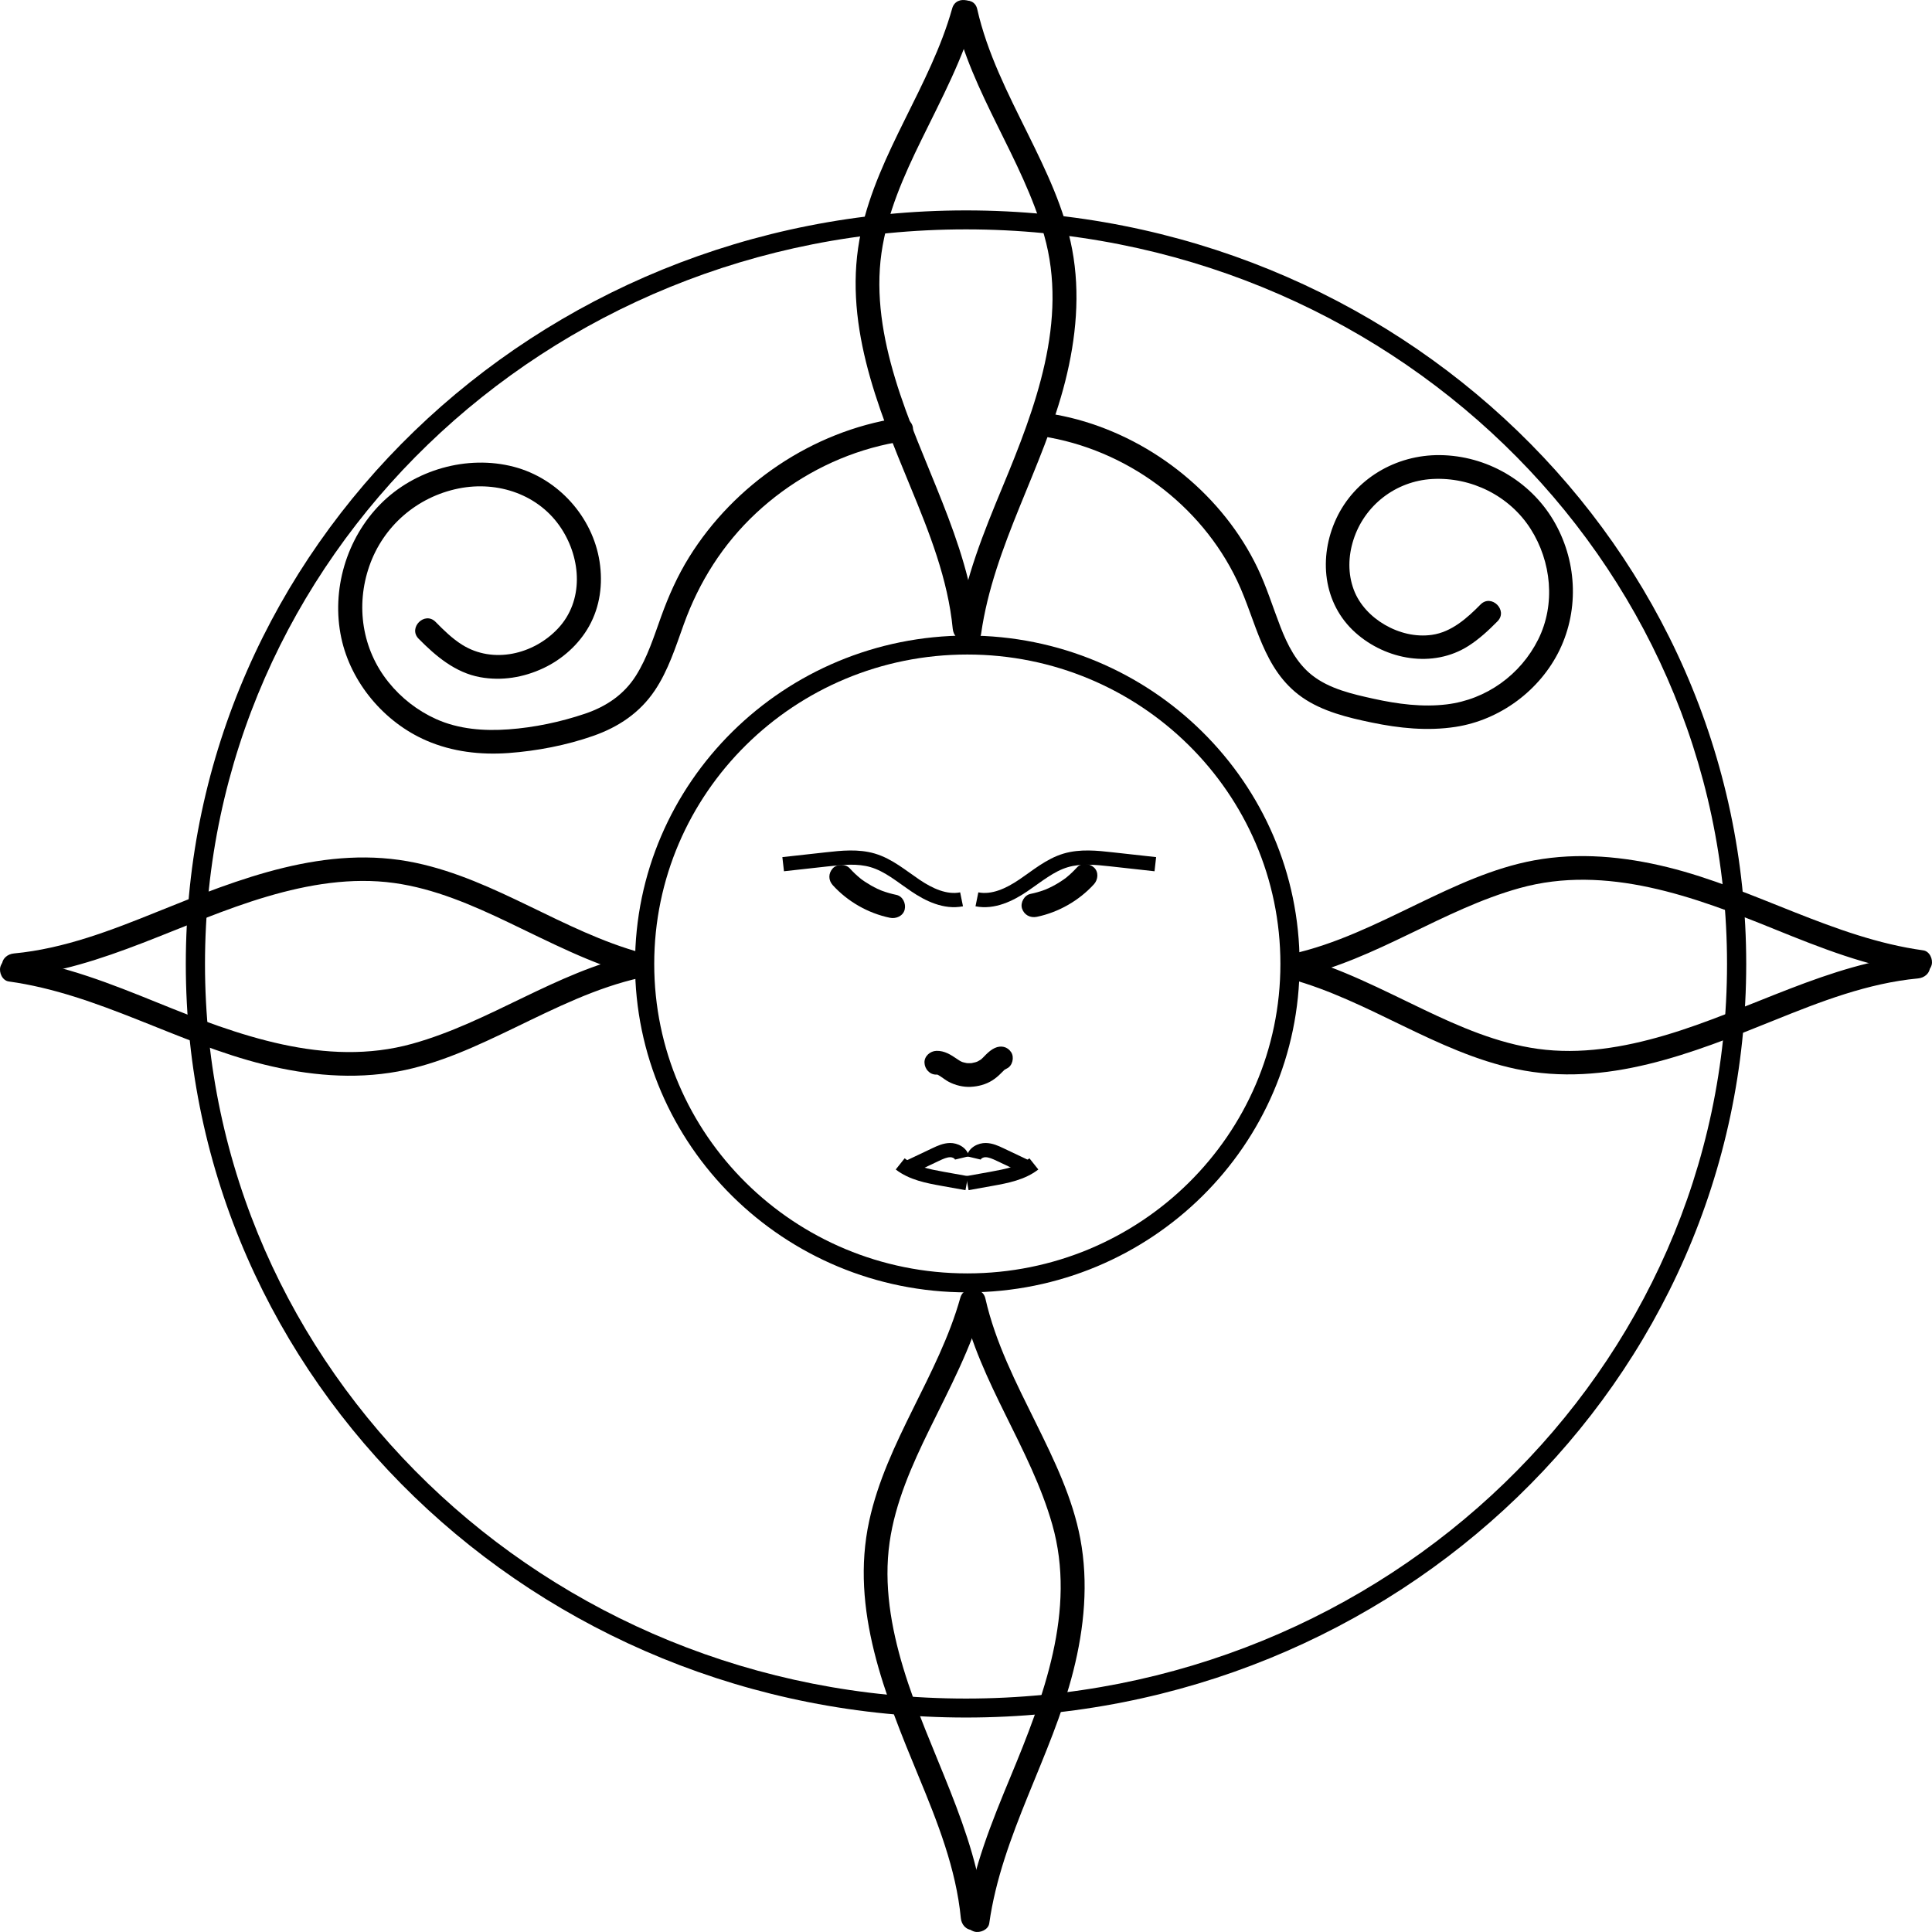 <svg width="200" height="200" viewBox="0 0 200 200" fill="none" xmlns="http://www.w3.org/2000/svg">
<g clip-path="url(#clip0_501_31086)">
<path fill-rule="evenodd" clip-rule="evenodd" d="M100.001 23.745C56.47 23.745 21.221 57.813 21.221 99.789C21.221 141.766 56.47 175.834 100.001 175.834C143.532 175.834 178.781 141.766 178.781 99.789C178.781 57.813 143.532 23.745 100.001 23.745ZM19.234 99.789C19.234 56.685 55.417 21.781 100.001 21.781C144.585 21.781 180.768 56.685 180.768 99.789C180.768 142.894 144.585 177.798 100.001 177.798C55.417 177.798 19.234 142.894 19.234 99.789Z" fill="black"/>
<path fill-rule="evenodd" clip-rule="evenodd" d="M100.136 67.756C82.236 67.756 67.725 82.098 67.725 99.789C67.725 117.481 82.236 131.822 100.136 131.822C118.036 131.822 132.547 117.481 132.547 99.789C132.547 82.098 118.036 67.756 100.136 67.756ZM65.738 99.789C65.738 81.013 81.139 65.793 100.136 65.793C119.134 65.793 134.534 81.013 134.534 99.789C134.534 118.565 119.134 133.786 100.136 133.786C81.139 133.786 65.738 118.565 65.738 99.789Z" fill="black"/>
<path d="M98.572 0.868C96.317 8.914 90.923 15.762 89.139 23.971C87.147 33.146 90.798 42.051 94.251 50.402C96.203 55.12 98.135 59.975 98.627 65.091C98.691 65.749 99.153 66.318 99.868 66.318C100.489 66.318 101.175 65.753 101.11 65.091C100.226 55.905 95.284 47.884 92.661 39.17C91.399 34.982 90.629 30.559 91.25 26.19C91.837 22.066 93.565 18.192 95.388 14.471C97.454 10.244 99.7 6.062 100.971 1.516C101.393 -0.006 98.994 -0.654 98.572 0.868Z" fill="black"/>
<path d="M98.761 1.589C100.589 9.66 105.829 16.415 108.084 24.334C110.618 33.22 107.165 42.258 103.773 50.427C101.821 55.135 99.879 59.902 99.163 64.973C99.069 65.631 99.322 66.289 100.033 66.485C100.614 66.642 101.468 66.289 101.562 65.626C102.859 56.455 108.015 48.399 110.27 39.479C111.398 35.012 111.845 30.367 110.99 25.817C110.2 21.614 108.288 17.672 106.405 13.858C104.339 9.675 102.193 5.507 101.16 0.936C100.807 -0.605 98.413 0.048 98.761 1.589Z" fill="black"/>
<path d="M99.412 134.346C97.157 142.392 91.762 149.24 89.979 157.449C87.987 166.624 91.638 175.53 95.09 183.88C97.042 188.598 98.975 193.453 99.466 198.569C99.531 199.227 99.993 199.796 100.708 199.796C101.329 199.796 102.014 199.231 101.95 198.569C101.066 189.383 96.123 181.362 93.501 172.648C92.239 168.46 91.469 164.037 92.09 159.668C92.676 155.544 94.405 151.67 96.228 147.949C98.294 143.722 100.539 139.54 101.811 134.994C102.233 133.472 99.839 132.824 99.412 134.346Z" fill="black"/>
<path d="M99.606 135.067C101.434 143.138 106.674 149.893 108.929 157.812C111.462 166.698 108.01 175.736 104.618 183.905C102.665 188.613 100.723 193.38 100.008 198.451C99.914 199.109 100.167 199.767 100.877 199.963C101.458 200.12 102.313 199.767 102.407 199.104C103.704 189.933 108.86 181.877 111.115 172.957C112.242 168.49 112.689 163.845 111.835 159.295C111.045 155.092 109.133 151.15 107.25 147.336C105.184 143.153 103.038 138.985 102.005 134.414C101.647 132.873 99.253 133.526 99.606 135.067Z" fill="black"/>
<path d="M133.57 101.341C141.711 103.57 148.64 108.901 156.946 110.663C166.229 112.632 175.24 109.024 183.689 105.612C188.462 103.682 193.375 101.773 198.551 101.287C199.216 101.223 199.793 100.766 199.793 100.059C199.793 99.446 199.221 98.768 198.551 98.832C189.257 99.706 181.141 104.591 172.324 107.183C168.087 108.43 163.611 109.191 159.191 108.577C155.018 107.998 151.099 106.289 147.334 104.488C143.057 102.445 138.825 100.226 134.226 98.969C132.691 98.547 132.03 100.918 133.57 101.341Z" fill="black"/>
<path d="M134.301 101.149C142.467 99.343 149.302 94.163 157.314 91.934C166.305 89.431 175.449 92.843 183.715 96.196C188.478 98.125 193.302 100.045 198.433 100.752C199.098 100.845 199.764 100.594 199.963 99.892C200.122 99.318 199.764 98.474 199.093 98.38C189.815 97.099 181.663 92.003 172.638 89.775C168.118 88.66 163.419 88.218 158.814 89.063C154.562 89.843 150.574 91.733 146.714 93.594C142.482 95.636 138.265 97.757 133.64 98.778C132.081 99.132 132.741 101.498 134.301 101.149Z" fill="black"/>
<path d="M66.43 98.645C58.289 96.417 51.359 91.085 43.054 89.323C33.77 87.354 24.76 90.963 16.311 94.374C11.537 96.304 6.625 98.213 1.449 98.7C0.783 98.763 0.207 99.22 0.207 99.927C0.207 100.54 0.778 101.218 1.449 101.154C10.742 100.28 18.859 95.396 27.676 92.803C31.913 91.556 36.388 90.796 40.809 91.409C44.981 91.989 48.901 93.697 52.666 95.499C56.943 97.541 61.175 99.76 65.774 101.017C67.314 101.434 67.97 99.063 66.43 98.645Z" fill="black"/>
<path d="M65.699 98.832C57.533 100.639 50.698 105.818 42.686 108.047C33.695 110.551 24.551 107.139 16.285 103.786C11.522 101.856 6.698 99.937 1.567 99.23C0.902 99.136 0.236 99.387 0.037 100.089C-0.121 100.663 0.236 101.508 0.907 101.601C10.185 102.882 18.337 107.978 27.362 110.207C31.882 111.321 36.581 111.763 41.186 110.919C45.438 110.138 49.426 108.248 53.286 106.387C57.518 104.345 61.735 102.224 66.36 101.203C67.919 100.855 67.259 98.488 65.699 98.832Z" fill="black"/>
<path d="M86.209 91.635C87.749 93.329 89.865 94.541 92.125 95.008C92.761 95.14 93.496 94.826 93.655 94.149C93.799 93.535 93.466 92.779 92.786 92.637C92.294 92.534 91.807 92.396 91.336 92.224C91.266 92.2 91.201 92.175 91.132 92.146C90.983 92.087 91.127 92.136 91.192 92.17C91.082 92.106 90.953 92.067 90.839 92.013C90.605 91.905 90.377 91.782 90.153 91.655C89.94 91.532 89.736 91.404 89.532 91.272C89.423 91.198 89.319 91.124 89.215 91.051C89.185 91.031 89.031 90.913 89.17 91.016C89.319 91.134 89.125 90.977 89.09 90.953C88.688 90.629 88.316 90.275 87.968 89.892C87.531 89.411 86.647 89.421 86.209 89.892C85.733 90.413 85.743 91.124 86.209 91.635Z" fill="black"/>
<path d="M111.486 89.799C111.149 90.167 110.786 90.516 110.399 90.83C110.344 90.874 110.289 90.928 110.23 90.963C110.294 90.928 110.404 90.835 110.274 90.928C110.17 91.002 110.066 91.08 109.957 91.149C109.743 91.291 109.524 91.429 109.301 91.556C109.087 91.679 108.874 91.792 108.65 91.895C108.536 91.949 108.417 92.003 108.297 92.057C108.144 92.126 108.516 91.974 108.357 92.033C108.288 92.057 108.223 92.087 108.158 92.111C107.672 92.293 107.175 92.435 106.668 92.538C106.032 92.671 105.605 93.447 105.799 94.05C106.018 94.713 106.643 95.047 107.329 94.91C109.584 94.443 111.7 93.231 113.245 91.537C113.677 91.061 113.756 90.265 113.245 89.799C112.773 89.367 111.953 89.288 111.486 89.799Z" fill="black"/>
<path fill-rule="evenodd" clip-rule="evenodd" d="M98.728 119.894C98.625 119.831 98.489 119.793 98.365 119.795C98.031 119.798 97.677 119.946 97.176 120.184C96.236 120.631 95.292 121.078 94.349 121.524L93.705 120.196C94.649 119.749 95.592 119.303 96.53 118.856L96.531 118.856C96.538 118.852 96.545 118.849 96.552 118.846C97.004 118.632 97.644 118.329 98.351 118.322C99.085 118.315 100.076 118.734 100.31 119.696L98.861 120.04C98.854 120.014 98.828 119.956 98.728 119.894Z" fill="black"/>
<path fill-rule="evenodd" clip-rule="evenodd" d="M100.078 119.696C100.312 118.734 101.303 118.315 102.036 118.322C102.744 118.329 103.384 118.632 103.835 118.846C103.842 118.849 103.849 118.852 103.856 118.856L103.858 118.856C104.796 119.303 105.739 119.749 106.683 120.196L106.039 121.524C105.096 121.078 104.151 120.631 103.212 120.184C102.711 119.946 102.357 119.798 102.022 119.795C101.898 119.793 101.763 119.831 101.66 119.894C101.56 119.956 101.533 120.014 101.527 120.04L100.078 119.696Z" fill="black"/>
<path fill-rule="evenodd" clip-rule="evenodd" d="M97.436 122.755C95.928 122.482 94.129 122.156 92.727 121.065L93.648 119.908C94.716 120.739 96.139 121.023 97.716 121.309C98.103 121.377 98.482 121.446 98.861 121.514C99.308 121.595 99.753 121.675 100.208 121.755L99.946 123.205C99.496 123.126 99.04 123.043 98.587 122.962C98.205 122.893 97.825 122.824 97.452 122.758L97.449 122.758L97.449 122.758L97.436 122.755Z" fill="black"/>
<path fill-rule="evenodd" clip-rule="evenodd" d="M102.497 121.309C104.075 121.023 105.498 120.739 106.566 119.908L107.487 121.065C106.085 122.156 104.286 122.482 102.777 122.755L102.762 122.758C102.389 122.824 102.009 122.893 101.627 122.962C101.174 123.043 100.718 123.126 100.268 123.205L100.006 121.755C100.46 121.675 100.906 121.595 101.353 121.514C101.732 121.446 102.111 121.377 102.497 121.309Z" fill="black"/>
<path fill-rule="evenodd" clip-rule="evenodd" d="M90.124 89.769C88.768 89.371 87.284 89.512 85.682 89.691L85.681 89.691C84.926 89.775 84.172 89.858 83.419 89.942C82.665 90.025 81.911 90.109 81.156 90.192L80.99 88.728C81.745 88.645 82.499 88.561 83.253 88.478L83.254 88.478C84.007 88.395 84.76 88.311 85.515 88.228C87.071 88.054 88.856 87.861 90.549 88.357L90.55 88.357C91.474 88.629 92.29 89.083 93.036 89.57C93.409 89.814 93.772 90.071 94.123 90.321C94.16 90.348 94.197 90.374 94.234 90.4C94.549 90.625 94.854 90.843 95.162 91.051L95.165 91.053C96.553 91.996 98.028 92.647 99.395 92.376L99.688 93.82C97.688 94.217 95.765 93.248 94.322 92.267C93.996 92.047 93.674 91.818 93.362 91.595C93.325 91.568 93.288 91.542 93.251 91.515C92.9 91.265 92.559 91.024 92.215 90.799C91.525 90.348 90.849 89.982 90.124 89.769Z" fill="black"/>
<path fill-rule="evenodd" clip-rule="evenodd" d="M110.123 88.357C111.816 87.861 113.601 88.054 115.157 88.228C115.912 88.311 116.666 88.395 117.419 88.478L117.422 88.478C118.175 88.562 118.928 88.645 119.682 88.728L119.516 90.192C118.763 90.109 118.01 90.025 117.258 89.942L117.253 89.942C116.5 89.858 115.746 89.775 114.991 89.691L114.99 89.691C113.388 89.512 111.904 89.371 110.548 89.769C109.823 89.982 109.147 90.348 108.457 90.799C108.113 91.024 107.772 91.265 107.421 91.515C107.384 91.542 107.347 91.568 107.31 91.595C106.998 91.818 106.676 92.047 106.35 92.267C104.907 93.248 102.985 94.217 100.984 93.82L101.277 92.376C102.644 92.647 104.119 91.996 105.507 91.053L105.51 91.051L105.51 91.051C105.818 90.843 106.123 90.625 106.438 90.4C106.475 90.374 106.512 90.348 106.549 90.321C106.9 90.071 107.263 89.814 107.636 89.57C108.382 89.083 109.198 88.629 110.122 88.357L110.123 88.357Z" fill="black"/>
<path d="M92.95 43.284C84.078 44.648 76.021 50.137 71.337 57.678C70.135 59.612 69.216 61.679 68.446 63.814C67.691 65.901 67.026 68.046 65.834 69.941C64.597 71.905 62.754 73.142 60.559 73.883C58.035 74.737 55.308 75.312 52.651 75.503C50.117 75.69 47.485 75.493 45.145 74.438C43.223 73.574 41.534 72.253 40.223 70.624C37.476 67.216 36.805 62.7 38.231 58.606C39.661 54.487 43.148 51.443 47.465 50.569C51.553 49.744 55.845 51.207 58.13 54.742C60.166 57.884 60.449 62.199 57.762 65.061C55.234 67.756 51.041 68.748 47.847 66.75C46.814 66.102 45.94 65.243 45.091 64.379C43.973 63.245 42.22 64.983 43.332 66.117C45.105 67.918 47.132 69.637 49.715 70.103C51.945 70.506 54.196 70.132 56.237 69.175C58.199 68.257 59.928 66.711 60.981 64.826C62.123 62.783 62.421 60.432 62.069 58.144C61.353 53.505 57.782 49.523 53.187 48.321C48.354 47.059 42.92 48.635 39.428 52.14C35.847 55.734 34.277 61.099 35.33 66.033C36.319 70.663 39.766 74.767 44.137 76.662C46.814 77.825 49.745 78.164 52.651 77.953C55.591 77.737 58.631 77.153 61.418 76.176C64.035 75.258 66.231 73.785 67.781 71.483C69.177 69.406 69.942 66.971 70.781 64.639C72.365 60.24 74.829 56.333 78.272 53.117C81.644 49.97 85.772 47.614 90.238 46.372C91.345 46.062 92.473 45.827 93.61 45.65C94.276 45.547 94.638 44.727 94.48 44.138C94.286 43.441 93.615 43.181 92.95 43.284Z" fill="black"/>
<path d="M107.864 45.159C116.582 46.499 124.316 52.224 128.071 60.118C130.073 64.325 130.704 69.337 134.817 72.199C136.908 73.652 139.53 74.286 141.994 74.796C144.85 75.39 147.766 75.69 150.667 75.248C155.296 74.541 159.439 71.448 161.456 67.27C163.517 62.989 163.219 57.899 160.785 53.824C158.351 49.754 153.866 47.167 149.072 47.113C144.503 47.064 140.246 49.563 138.323 53.701C136.481 57.668 136.928 62.459 140.31 65.488C143.464 68.311 148.327 69.215 152.018 66.863C153.131 66.151 154.104 65.248 155.023 64.315C156.141 63.181 154.382 61.443 153.265 62.577C151.854 64.011 150.245 65.434 148.233 65.719C146.549 65.96 144.83 65.532 143.365 64.683C141.944 63.863 140.723 62.597 140.146 61.06C139.52 59.391 139.565 57.584 140.102 55.901C141.229 52.331 144.468 49.803 148.253 49.587C152.316 49.356 156.275 51.34 158.446 54.747C160.606 58.139 161.048 62.557 159.235 66.195C157.417 69.843 153.871 72.415 149.773 72.916C147.244 73.225 144.676 72.882 142.203 72.337C140.012 71.856 137.628 71.316 135.835 69.907C134.211 68.635 133.267 66.74 132.542 64.865C131.757 62.837 131.121 60.761 130.182 58.797C126.621 51.364 119.562 45.616 111.555 43.431C110.562 43.161 109.548 42.95 108.53 42.793C107.869 42.69 107.194 42.96 107 43.652C106.831 44.231 107.194 45.056 107.864 45.159Z" fill="black"/>
<path d="M96.939 111.243C97.222 111.238 96.8 111.179 96.944 111.223C97.078 111.267 97.103 111.272 96.964 111.203C97.113 111.272 97.252 111.356 97.391 111.449C97.669 111.631 97.927 111.842 98.221 111.994C98.911 112.352 99.711 112.549 100.496 112.509C101.261 112.47 102.035 112.269 102.691 111.861C103.024 111.655 103.332 111.4 103.605 111.12C103.719 111.002 103.834 110.884 103.958 110.771C104.057 110.678 104.112 110.668 103.973 110.752C104.057 110.703 104.137 110.654 104.231 110.609C104.822 110.334 105.016 109.451 104.678 108.93C104.286 108.332 103.61 108.199 102.979 108.489C102.631 108.651 102.333 108.906 102.065 109.171C101.961 109.274 101.857 109.382 101.752 109.49C101.693 109.544 101.628 109.598 101.573 109.657C101.479 109.76 101.757 109.549 101.564 109.667C101.444 109.74 101.325 109.819 101.196 109.883C101.062 109.947 101.042 109.942 101.191 109.893C101.116 109.917 101.042 109.947 100.967 109.966C100.933 109.976 100.55 110.064 100.55 110.06C100.55 110.05 100.833 110.035 100.55 110.055C100.471 110.06 100.391 110.064 100.312 110.06C100.247 110.06 100.188 110.055 100.123 110.055C99.825 110.05 100.292 110.094 100.123 110.06C99.984 110.03 99.845 110.006 99.706 109.966C99.701 109.966 99.413 109.873 99.587 109.932C99.755 109.991 99.512 109.893 99.477 109.878C99.348 109.809 99.224 109.731 99.105 109.647C98.439 109.196 97.793 108.764 96.944 108.783C96.293 108.798 95.672 109.338 95.702 110.01C95.727 110.668 96.244 111.262 96.939 111.243Z" fill="black"/>
</g>
<defs>
<clipPath id="clip0_501_31086">
<rect width="200" height="200" fill="white"/>
</clipPath>
</defs>
</svg>
